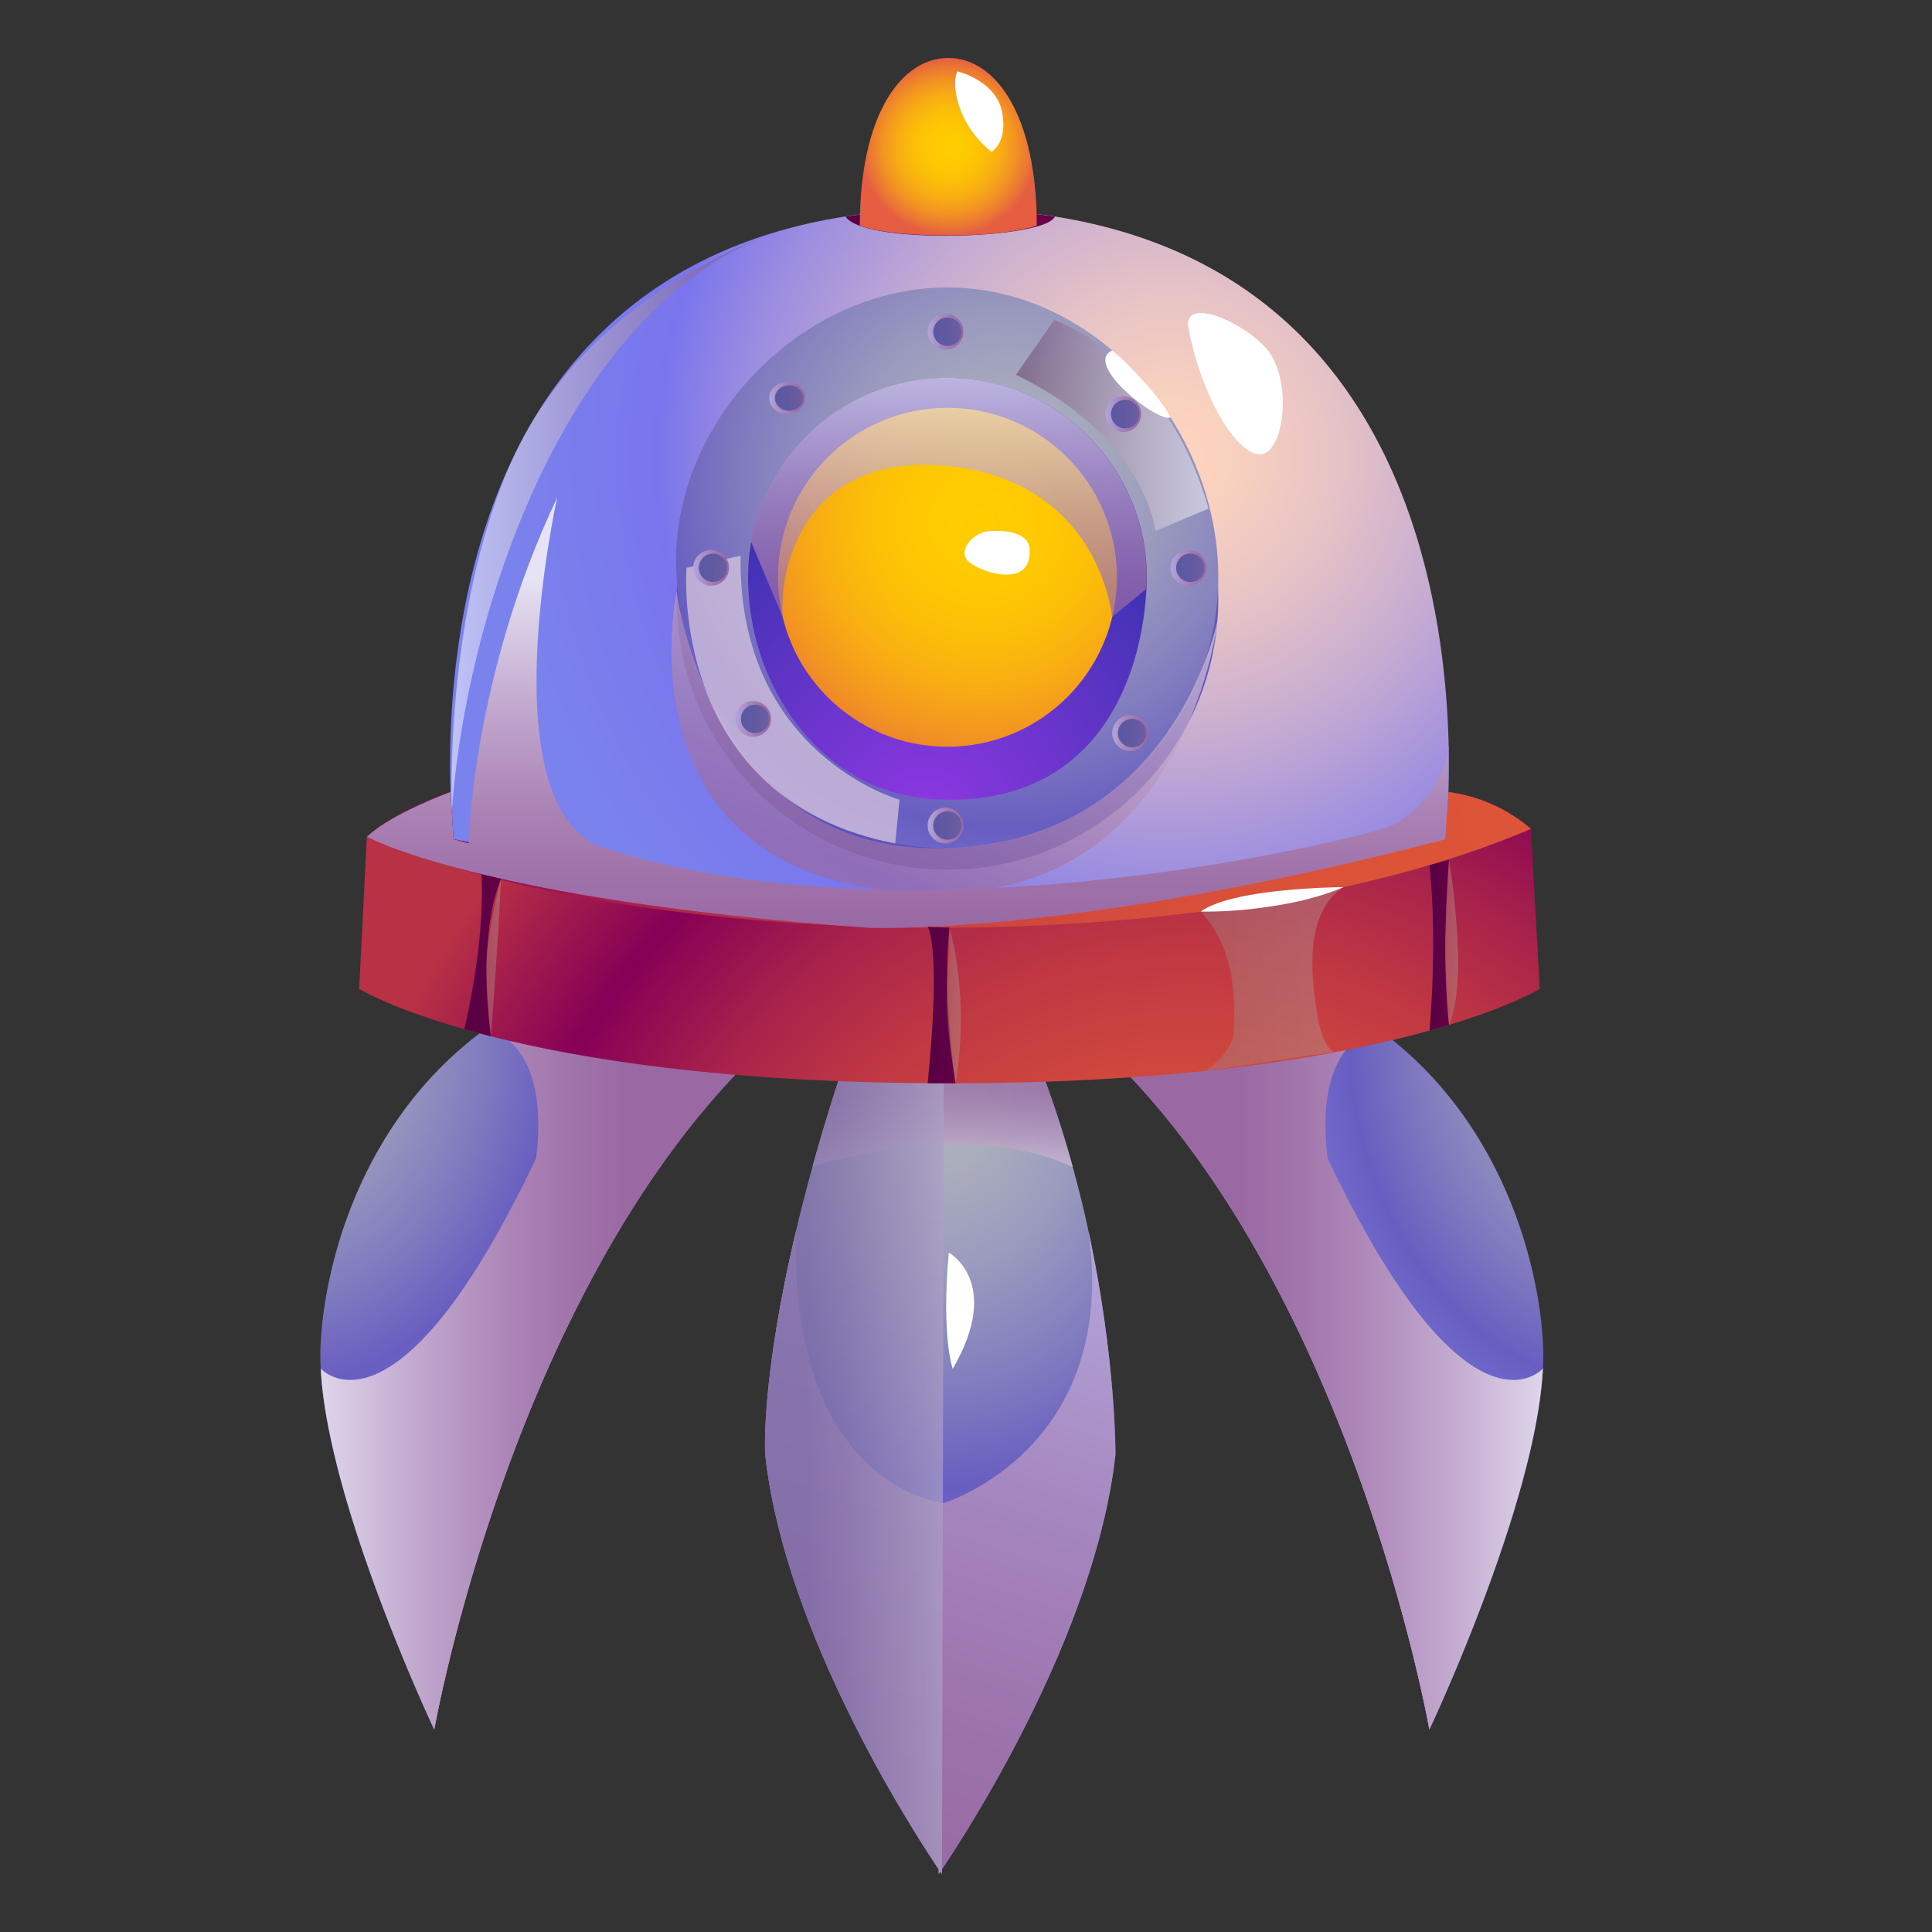 <svg xmlns="http://www.w3.org/2000/svg" xmlns:xlink="http://www.w3.org/1999/xlink" viewBox="0 0 500 500"><rect x="0" y="0" width="500" height="500" fill="#333333" stroke="none"/><defs><style>.cls-1{isolation:isolate;}.cls-10,.cls-11,.cls-12,.cls-13,.cls-14,.cls-15,.cls-17,.cls-18,.cls-2,.cls-20,.cls-21,.cls-22,.cls-23,.cls-24,.cls-25,.cls-3,.cls-4,.cls-42,.cls-43,.cls-44,.cls-45,.cls-46,.cls-47,.cls-48,.cls-49,.cls-5,.cls-50,.cls-6,.cls-7,.cls-8,.cls-9{fill-rule:evenodd;}.cls-2{fill:url(#_72);}.cls-10,.cls-11,.cls-20,.cls-21,.cls-23,.cls-26,.cls-28,.cls-3,.cls-30,.cls-32,.cls-34,.cls-36,.cls-38,.cls-4,.cls-40,.cls-43,.cls-6,.cls-7,.cls-9{mix-blend-mode:multiply;}.cls-3{fill:url(#_3);}.cls-4{fill:url(#_214);}.cls-5{fill:url(#_72-2);}.cls-6{fill:url(#_3-2);}.cls-7{fill:url(#_214-2);}.cls-8{fill:url(#_72-3);}.cls-9{fill:url(#_3-3);}.cls-10,.cls-11,.cls-20,.cls-21,.cls-23{opacity:0.71;}.cls-10{fill:url(#_4);}.cls-11{fill:url(#_278);}.cls-12{fill:#fff;}.cls-13{fill:url(#_161);}.cls-14{fill:url(#_162);}.cls-15{fill:url(#_43);}.cls-16{fill:url(#_8);}.cls-17{fill:url(#_72-4);}.cls-18{fill:url(#_5);}.cls-19{fill:url(#_416);}.cls-20{fill:url(#_4-2);}.cls-21{fill:url(#_4-3);}.cls-22,.cls-42{opacity:0.52;}.cls-22,.cls-42,.cls-47,.cls-48,.cls-49,.cls-50{mix-blend-mode:screen;}.cls-22{fill:url(#_320);}.cls-23{fill:#dccbdf;}.cls-24{fill:url(#_416-2);}.cls-25{fill:url(#_161-2);}.cls-26{fill:url(#_3-4);}.cls-27{fill:url(#_2);}.cls-28{fill:url(#_3-5);}.cls-29{fill:url(#_2-2);}.cls-30{fill:url(#_3-6);}.cls-31{fill:url(#_2-3);}.cls-32{fill:url(#_3-7);}.cls-33{fill:url(#_2-4);}.cls-34{fill:url(#_3-8);}.cls-35{fill:url(#_2-5);}.cls-36{fill:url(#_3-9);}.cls-37{fill:url(#_2-6);}.cls-38{fill:url(#_3-10);}.cls-39{fill:url(#_2-7);}.cls-40{fill:url(#_3-11);}.cls-41{fill:url(#_2-8);}.cls-42{fill:url(#_320-2);}.cls-43{fill:url(#_214-3);}.cls-44{fill:url(#_43-2);}.cls-45{fill:url(#_43-3);}.cls-46{fill:url(#_43-4);}.cls-47,.cls-48,.cls-49,.cls-50{opacity:0.5;}.cls-47{fill:url(#_213);}.cls-48{fill:url(#_213-2);}.cls-49{fill:url(#_213-3);}.cls-50{fill:url(#_213-4);}</style><radialGradient id="_72" cx="-348.69" cy="373.92" r="134.64" gradientTransform="translate(327.1 -77.27) scale(0.74 0.92)" gradientUnits="userSpaceOnUse"><stop offset="0" stop-color="#b0b4bc"/><stop offset="0.14" stop-color="#aaadbc"/><stop offset="0.34" stop-color="#9a9abe"/><stop offset="0.57" stop-color="#807bbf"/><stop offset="0.75" stop-color="#685ec1"/><stop offset="0.97" stop-color="#7a75d7"/></radialGradient><linearGradient id="_3" x1="112.4" y1="356.77" x2="198.03" y2="356.77" gradientUnits="userSpaceOnUse"><stop offset="0" stop-color="#b2a5da"/><stop offset="0.41" stop-color="#a585bd"/><stop offset="0.76" stop-color="#9c71aa"/><stop offset="1" stop-color="#9969a3"/></linearGradient><linearGradient id="_214" x1="76.26" y1="354.16" x2="162.58" y2="354.16" gradientUnits="userSpaceOnUse"><stop offset="0" stop-color="#e7e3f4"/><stop offset="0.07" stop-color="#dfd6ec"/><stop offset="0.37" stop-color="#c1a7cd"/><stop offset="0.64" stop-color="#ac85b7"/><stop offset="0.86" stop-color="#9f71a9"/><stop offset="1" stop-color="#9a69a4"/></linearGradient><radialGradient id="_72-2" cx="2637.2" cy="373.92" r="134.64" gradientTransform="matrix(-0.74, 0, 0, 0.92, 2375.41, -77.27)" xlink:href="#_72"/><linearGradient id="_3-2" x1="2384.06" y1="356.77" x2="2469.69" y2="356.77" gradientTransform="matrix(-1, 0, 0, 1, 2753.99, 0)" xlink:href="#_3"/><linearGradient id="_214-2" x1="2347.92" y1="354.16" x2="2434.25" y2="354.16" gradientTransform="matrix(-1, 0, 0, 1, 2753.99, 0)" xlink:href="#_214"/><radialGradient id="_72-3" cx="-112.66" cy="392.43" r="146.26" xlink:href="#_72"/><linearGradient id="_3-3" x1="259.89" y1="315.45" x2="204.42" y2="480.21" xlink:href="#_3"/><linearGradient id="_4" x1="243.96" y1="281.51" x2="243.96" y2="314.09" gradientUnits="userSpaceOnUse"><stop offset="0" stop-color="#9969a3"/><stop offset="0.13" stop-color="#a175aa"/><stop offset="0.38" stop-color="#b795be"/><stop offset="0.69" stop-color="#d9c8dd"/><stop offset="1" stop-color="#fff"/></linearGradient><linearGradient id="_278" x1="207.85" y1="376.42" x2="289.44" y2="376.42" gradientUnits="userSpaceOnUse"><stop offset="0" stop-color="#7a69a3"/><stop offset="0.13" stop-color="#8575aa"/><stop offset="0.38" stop-color="#a195be"/><stop offset="0.69" stop-color="#cec8dd"/><stop offset="1" stop-color="#fff"/></linearGradient><radialGradient id="_161" cx="311.04" cy="368.83" r="236.63" gradientTransform="translate(9.84 10.2) scale(0.96 0.96)" gradientUnits="userSpaceOnUse"><stop offset="0.01" stop-color="#dd5438"/><stop offset="0.21" stop-color="#da5139"/><stop offset="0.38" stop-color="#d0483d"/><stop offset="0.52" stop-color="#c03842"/><stop offset="0.66" stop-color="#a8224b"/><stop offset="0.79" stop-color="#8b0555"/><stop offset="0.81" stop-color="#850057"/><stop offset="1" stop-color="#b83145"/></radialGradient><radialGradient id="_162" cx="305.17" cy="112.35" r="184.26" gradientTransform="translate(9.84 10.2) scale(0.96 0.96)" gradientUnits="userSpaceOnUse"><stop offset="0" stop-color="#ffd5bd"/><stop offset="0.1" stop-color="#f8d0bf"/><stop offset="0.25" stop-color="#e5c2c6"/><stop offset="0.43" stop-color="#c5abd2"/><stop offset="0.63" stop-color="#9a8ce1"/><stop offset="0.75" stop-color="#7a75ed"/><stop offset="0.97" stop-color="#7a82ed"/></radialGradient><linearGradient id="_43" x1="218.79" y1="57.51" x2="272.95" y2="57.51" gradientUnits="userSpaceOnUse"><stop offset="0" stop-color="#590043"/><stop offset="0.06" stop-color="#5b0044"/><stop offset="0.47" stop-color="#650046"/><stop offset="0.99" stop-color="#680047"/></linearGradient><radialGradient id="_8" cx="2687.11" cy="126.62" r="124.06" gradientTransform="matrix(-0.96, 0, 0, 0.96, 2840.51, 10.2)" gradientUnits="userSpaceOnUse"><stop offset="0.03" stop-color="#6a64b7"/><stop offset="0.94" stop-color="#5a4fbb"/></radialGradient><radialGradient id="_72-4" cx="2687.17" cy="117.4" r="126.43" gradientTransform="matrix(-0.96, 0, 0, 0.96, 2840.51, 10.2)" xlink:href="#_72"/><radialGradient id="_5" cx="2709.72" cy="211.04" r="94.17" gradientTransform="matrix(-0.96, 0, 0, 0.96, 2840.51, 10.2)" gradientUnits="userSpaceOnUse"><stop offset="0.03" stop-color="#8d37e1"/><stop offset="0.94" stop-color="#3f32b3"/></radialGradient><radialGradient id="_416" cx="2694.09" cy="129.89" r="77.63" gradientTransform="matrix(-0.96, 0, 0, 0.96, 2840.51, 10.2)" gradientUnits="userSpaceOnUse"><stop offset="0.01" stop-color="#fc0"/><stop offset="0.22" stop-color="#fec902"/><stop offset="0.41" stop-color="#fcbe08"/><stop offset="0.58" stop-color="#f8ad13"/><stop offset="0.75" stop-color="#f29422"/><stop offset="0.91" stop-color="#ea7435"/><stop offset="1" stop-color="#e55e42"/></radialGradient><linearGradient id="_4-2" x1="2705.51" y1="157.57" x2="2705.51" y2="88.96" gradientTransform="matrix(-1, 0, 0, 1, 2951.12, 0)" xlink:href="#_4"/><linearGradient id="_4-3" x1="221.62" y1="225.25" x2="263.72" y2="108.12" xlink:href="#_4"/><linearGradient id="_320" x1="2638.36" y1="110.12" x2="2688.18" y2="110.12" gradientTransform="matrix(-1, 0, 0, 1, 2951.12, 0)" gradientUnits="userSpaceOnUse"><stop offset="0" stop-color="#fff"/><stop offset="1" stop-color="#623964"/></linearGradient><radialGradient id="_416-2" cx="245.61" cy="28.95" r="23.91" gradientTransform="translate(9.84 10.2) scale(0.96 0.96)" xlink:href="#_416"/><radialGradient id="_161-2" cx="399.64" cy="208.16" r="366.81" xlink:href="#_161"/><linearGradient id="_3-4" x1="240.07" y1="85.85" x2="249.33" y2="85.85" xlink:href="#_3"/><linearGradient id="_2" x1="241.52" y1="85.85" x2="248.88" y2="85.85" gradientUnits="userSpaceOnUse"><stop offset="0" stop-color="#5b58a2"/><stop offset="0.44" stop-color="#5f59a2"/><stop offset="0.85" stop-color="#6a5ca1"/><stop offset="0.99" stop-color="#705ea1"/></linearGradient><linearGradient id="_3-5" x1="179.41" y1="146.95" x2="188.68" y2="146.95" xlink:href="#_3"/><linearGradient id="_2-2" x1="180.87" y1="146.95" x2="188.22" y2="146.95" xlink:href="#_2"/><linearGradient id="_3-6" x1="302.93" y1="146.95" x2="312.2" y2="146.95" xlink:href="#_3"/><linearGradient id="_2-3" x1="304.39" y1="146.95" x2="311.74" y2="146.95" xlink:href="#_2"/><linearGradient id="_3-7" x1="287.85" y1="189.73" x2="297.12" y2="189.73" xlink:href="#_3"/><linearGradient id="_2-4" x1="289.3" y1="189.73" x2="296.66" y2="189.73" xlink:href="#_2"/><linearGradient id="_3-8" x1="190.28" y1="186.05" x2="199.55" y2="186.05" xlink:href="#_3"/><linearGradient id="_2-5" x1="191.74" y1="186.05" x2="199.09" y2="186.05" xlink:href="#_2"/><linearGradient id="_3-9" x1="199.09" y1="103.02" x2="208.36" y2="103.02" xlink:href="#_3"/><linearGradient id="_2-6" x1="200.55" y1="103.02" x2="207.9" y2="103.02" xlink:href="#_2"/><linearGradient id="_3-10" x1="286.06" y1="107.18" x2="295.33" y2="107.18" xlink:href="#_3"/><linearGradient id="_2-7" x1="287.52" y1="107.18" x2="294.87" y2="107.18" xlink:href="#_2"/><linearGradient id="_3-11" x1="240.07" y1="213.64" x2="249.33" y2="213.64" xlink:href="#_3"/><linearGradient id="_2-8" x1="241.52" y1="213.64" x2="248.88" y2="213.64" xlink:href="#_2"/><linearGradient id="_320-2" x1="116.83" y1="134.58" x2="203.73" y2="134.58" gradientTransform="matrix(1, 0, 0, 1, 0, 0)" xlink:href="#_320"/><linearGradient id="_214-3" x1="234.98" y1="150" x2="234.98" y2="240.26" xlink:href="#_214"/><linearGradient id="_43-2" x1="122.2" y1="247.22" x2="138.98" y2="247.22" xlink:href="#_43"/><linearGradient id="_43-3" x1="241.61" y1="260.12" x2="254.36" y2="260.12" xlink:href="#_43"/><linearGradient id="_43-4" x1="371" y1="244.63" x2="379.9" y2="244.63" xlink:href="#_43"/><linearGradient id="_213" x1="267.81" y1="260.22" x2="228.04" y2="260.22" gradientUnits="userSpaceOnUse"><stop offset="0" stop-color="#fff"/><stop offset="1" stop-color="#660f0f"/></linearGradient><linearGradient id="_213-2" x1="149.89" y1="247.81" x2="107.95" y2="247.81" xlink:href="#_213"/><linearGradient id="_213-3" x1="394.85" y1="243.9" x2="358.45" y2="243.9" xlink:href="#_213"/><linearGradient id="_213-4" x1="542.51" y1="253.36" x2="137.77" y2="253.36" xlink:href="#_213"/></defs><title>ships</title><g class="cls-1"><g id="Layer_1" data-name="Layer 1"><path class="cls-2" d="M198,270.44c-22.48,20.94-39.62,48.47-52.45,75.56h0c-24.42,51.6-33.17,101.63-33.17,101.63S84.79,389.3,83,354.19v0c-.08-1.62-.12-3.18-.08-4.68.37-16.91,8-58.22,43.25-83.59a94.55,94.55,0,0,1,8.05-5.22l22.83,3.49,11.32,1.73Z"/><path class="cls-3" d="M198,270.44c-65.27,60.81-85.63,177.21-85.63,177.21C115.56,365.56,124,342.1,124,342.1c16.32-39.7,32.63-63,44.39-76.2Z"/><path class="cls-4" d="M147.9,341.21l.36-.73q1.07-2.17,2.18-4.33l.24-.47q2.5-4.86,5.2-9.7l.31-.56q2.72-4.84,5.64-9.62l.2-.32q1.33-2.16,2.7-4.3l.45-.7q2.95-4.57,6.1-9l.61-.85q1.32-1.85,2.67-3.67l.59-.8q1.61-2.15,3.27-4.26l.38-.47q1.44-1.82,2.93-3.61l.91-1.09q1.42-1.68,2.87-3.33l.6-.69q1.72-1.94,3.49-3.82l.89-.93q1.38-1.46,2.8-2.88l1.05-1.05c1.23-1.21,2.46-2.41,3.72-3.58l-41-6.27-22.83-3.49a94.55,94.55,0,0,0-8.05,5.22c13.06,5.12,14.15,20.88,12.57,33.84C102.4,376.23,83,354.17,83,354.17v0c1.79,35.1,29.39,93.45,29.39,93.45s8.75-50,33.18-101.65h0Q146.72,343.61,147.9,341.21Z"/><path class="cls-5" d="M284.3,270.44c22.48,20.94,39.61,48.47,52.45,75.56h0c24.42,51.6,33.17,101.63,33.17,101.63s27.6-58.35,29.39-93.45v0c.08-1.62.12-3.18.08-4.68-.37-16.91-8-58.22-43.25-83.59a94.75,94.75,0,0,0-8.05-5.22l-22.83,3.49L314,265.9Z"/><path class="cls-6" d="M284.3,270.44c65.27,60.81,85.63,177.21,85.63,177.21-3.16-82.09-11.58-105.54-11.58-105.54-16.32-39.7-32.64-63-44.39-76.2Z"/><path class="cls-7" d="M334.43,341.21l-.36-.73q-1.07-2.17-2.18-4.33l-.24-.47q-2.5-4.86-5.2-9.7l-.31-.56q-2.72-4.84-5.64-9.62l-.2-.32q-1.33-2.16-2.7-4.3l-.45-.7q-2.95-4.57-6.1-9l-.61-.85q-1.32-1.85-2.67-3.67l-.59-.8q-1.61-2.15-3.27-4.26l-.38-.47q-1.44-1.82-2.93-3.61l-.91-1.09q-1.42-1.68-2.87-3.33l-.6-.69q-1.72-1.94-3.49-3.82l-.89-.93q-1.38-1.46-2.8-2.88L288,274c-1.23-1.21-2.46-2.41-3.72-3.58l41-6.27,22.83-3.49a94.75,94.75,0,0,1,8.05,5.22C343.1,271,342,286.79,343.58,299.74c36.35,76.49,55.73,54.43,55.73,54.43v0c-1.79,35.1-29.39,93.45-29.39,93.45s-8.75-50-33.18-101.65h0Q335.61,343.61,334.43,341.21Z"/><path class="cls-8" d="M288.68,376.41c-5.14,46.86-39.1,98.77-44.9,107.35V485l-.07-.1-.36-.52-.42.63v-1.24c-5.8-8.59-39.77-60.5-44.9-107.35,0,0-1.22-19.06,8-57.87q1.85-7.8,4.3-16.68c2.83-10.27,6.33-21.6,10.61-34h44.9A271.64,271.64,0,0,1,277.62,302c1.58,5.69,2.92,11.23,4.07,16.56a.1.1,0,0,0,0,.05C288.85,351.63,288.68,376.41,288.68,376.41Z"/><path class="cls-9" d="M288.68,376.41c-5.14,46.86-39.1,98.77-44.9,107.35V485l-.43-.63-.42.63v-1.24c-5.8-8.59-39.77-60.5-44.9-107.35,0,0-1.22-19.06,8-57.87C204.17,385.1,244.23,389,244.23,389s45.48-13.84,37.47-70.39C288.85,351.63,288.68,376.41,288.68,376.41Z"/><path class="cls-10" d="M277.62,302l-.26-.12c-28-12.86-67.06,0-67.06,0,2.83-10.27,6.33-21.6,10.61-34h44.9A271.64,271.64,0,0,1,277.62,302Z"/><path class="cls-11" d="M244.3,267.83l-.52,215.93s0,.4-.07,1.13l-.36-.52-.42.63v-1.24c-5.8-8.59-39.77-60.5-44.9-107.35,0,0-1.22-19.06,8-57.87q1.85-7.8,4.3-16.68c2.83-10.27,6.33-21.6,10.61-34Z"/><path class="cls-12" d="M245.56,324.18c-2,21.64,1,30.08,1,30.08C259.58,331.86,245.56,324.18,245.56,324.18Z"/><path class="cls-13" d="M398.5,255.91s-39.38,24.44-152.77,24.44S92.95,255.91,92.95,255.91l2-39.38c8.49-7.47,21.61-11.54,21.61-11.54l.8,12.22c80.12,14.94,96,14.94,128.33,14.94s48.21,0,128.33-14.94l.81-12.22a41.07,41.07,0,0,1,21.36,9.52Z"/><path class="cls-14" d="M374.05,217.21c-37.79,10.63-96,15.62-128.33,15.62s-90.54-5-128.33-15.62c0,0-17.6-142.62,101.4-161.19a182.81,182.81,0,0,1,54.16,0C391.63,74.84,374.05,217.21,374.05,217.21Z"/><path class="cls-15" d="M273,56.06c-2.63,5.89-49.46,7.28-54.16,0v0a182.81,182.81,0,0,1,54.16,0Z"/><circle class="cls-16" cx="245.2" cy="154.99" r="70.09"/><path class="cls-17" d="M175.11,149.4c2.9,41.71,31.38,70.09,70.09,70.09a70.09,70.09,0,0,0,70.09-70.09c0-38.71-31.38-75-70.09-75S172.42,110.78,175.11,149.4Z"/><path class="cls-18" d="M193.6,149.39c0,28.5,19.17,55.52,47.61,57.4,39.82,2.62,53.94-27.28,55.5-54.38.06-1,.09-2,.09-3a51.6,51.6,0,1,0-103.2,0Z"/><circle class="cls-19" cx="245.2" cy="149.4" r="43.86"/><path class="cls-20" d="M202.56,159.71c-.92-15.91,7.78-41.87,41.24-39.23,41,3.22,44,39.23,44,39.23l8.87-7.31c.06-1,.09-2,.09-3a51.6,51.6,0,0,0-102.38-9.18Z"/><path class="cls-21" d="M315.29,159.72s-10.53,57.69-70.09,59.77c-61.7,2.15-70.09-66.43-70.09-66.43s-16.64,78.08,67.9,78.08C307.77,231.13,315.29,159.72,315.29,159.72Z"/><path class="cls-12" d="M266.46,142c.81,11.38-14.83,5.48-16.45,2.58s2.26-6.77,5.8-7.1S266.14,137.52,266.46,142Z"/><path class="cls-22" d="M272.83,82.82s28.9,9.67,39.93,48.8L299,137.42S296.7,113.34,262.94,97Z"/><path class="cls-23" d="M191.67,143.81l-14,3.15s-4.94,60,54,71.31l1.14-11.3S190.81,195.19,191.67,143.81Z"/><path class="cls-24" d="M268.32,58.39c0-28.57-10.63-43.39-22.9-43.39s-22.9,14.81-22.9,43.39c0,0,5.88,2.55,22.6,2.55S268.32,58.39,268.32,58.39Z"/><path class="cls-12" d="M247.76,18.46c-1.58,3.17-.23,13.58,8.83,20.82,0,0,4.33-2.34,2.72-10.41S247.76,18.46,247.76,18.46Z"/><path class="cls-12" d="M287.85,90.72c-7.67,3.43,11.61,18.61,15.08,17.34,0,0-1.52-3.41-6.72-9.15C290.11,92.19,287.85,90.72,287.85,90.72Z"/><path class="cls-25" d="M396.23,214.51c-82.39,35.31-229.61,32.24-301.24,2,8.49-7.47,21.61-11.54,21.61-11.54l.8,12.22c80.12,14.94,96,14.94,128.33,14.94s48.21,0,128.33-14.94l.81-12.22A41.07,41.07,0,0,1,396.23,214.51Z"/><circle class="cls-26" cx="244.7" cy="85.85" r="4.63"/><circle class="cls-27" cx="245.2" cy="85.85" r="3.68"/><circle class="cls-28" cx="184.04" cy="146.95" r="4.63"/><circle class="cls-29" cx="184.54" cy="146.95" r="3.68"/><circle class="cls-30" cx="307.56" cy="146.95" r="4.63"/><circle class="cls-31" cx="308.06" cy="146.95" r="3.68"/><circle class="cls-32" cx="292.48" cy="189.73" r="4.63"/><circle class="cls-33" cx="292.98" cy="189.73" r="3.68"/><circle class="cls-34" cx="194.92" cy="186.05" r="4.63"/><circle class="cls-35" cx="195.42" cy="186.05" r="3.68"/><ellipse class="cls-36" cx="203.73" cy="103.02" rx="4.63" ry="4.16"/><ellipse class="cls-37" cx="204.22" cy="103.02" rx="3.68" ry="3.3"/><circle class="cls-38" cx="290.7" cy="107.18" r="4.63"/><circle class="cls-39" cx="291.2" cy="107.18" r="3.68"/><circle class="cls-40" cx="244.7" cy="213.64" r="4.63"/><circle class="cls-41" cx="245.2" cy="213.64" r="3.68"/><path class="cls-42" d="M203.73,59.21C148.4,75.75,120.83,156.06,116.92,210c0,0-2.24-52.27,16.06-91.9C153.53,73.57,203.73,59.21,203.73,59.21Z"/><path class="cls-43" d="M144.21,128.75c-22.09,46.5-22.92,89.51-22.92,89.51l-3.9-1.06-.8-12.22S101.44,210.42,95,216.53c0,0,28.74,16.3,129.35,23.56,0,0,52.17,2.58,149.72-22.88l.92-26.52s.83,14.29-14.84,23c-3.71,2-120.06,32.32-203.59,5.85C126.06,209.82,144.21,128.75,144.21,128.75Z"/><path class="cls-12" d="M307.57,84.9c3.86,20.08,14,34.54,19.55,32.5s7.38-20.43,0-27.87S306.09,77.21,307.57,84.9Z"/><path class="cls-44" d="M124.59,226.24s1.3,15.68-4.42,40.1l6.89,1.85s-3.73-25.78,2.64-40.76Z"/><path class="cls-45" d="M240.07,239.88s3.62,4.71,0,40.47h7.24s-3.62-23.73-1.58-40.27Z"/><path class="cls-46" d="M375,222.54s-2.12,23.38,0,42.72l-5.05,1.47s2.15-22.4,0-42.83Z"/><path class="cls-47" d="M245.72,240.08s5.38,17.36,1.58,40.27c0,0-2.8-15.09-2.18-26.09S245.72,240.08,245.72,240.08Z"/><path class="cls-48" d="M129.69,227.43s-1.13,21.92-2.64,40.76c0,0-1.8-13.68-1-22.13A138.35,138.35,0,0,1,129.69,227.43Z"/><path class="cls-49" d="M375,222.54a182.47,182.47,0,0,1,2.25,22.62c.68,14.26-2.24,20.1-2.24,20.1s-1.24-13.75-.92-23.72S375,222.54,375,222.54Z"/><path class="cls-50" d="M310.76,235.92c10.33,11.16,8.52,26.76,8.52,31.3s-7.08,9.9-7.08,9.9l35.45-5.2s-4.6,3.92-6.87-10.12-1.66-26.59,6.87-32.19Z"/><path class="cls-12" d="M310.76,235.92c8.58-6.23,36.88-6.32,36.88-6.32s-6.76,3.22-18.44,4.92A109.27,109.27,0,0,1,310.76,235.92Z"/></g></g></svg>